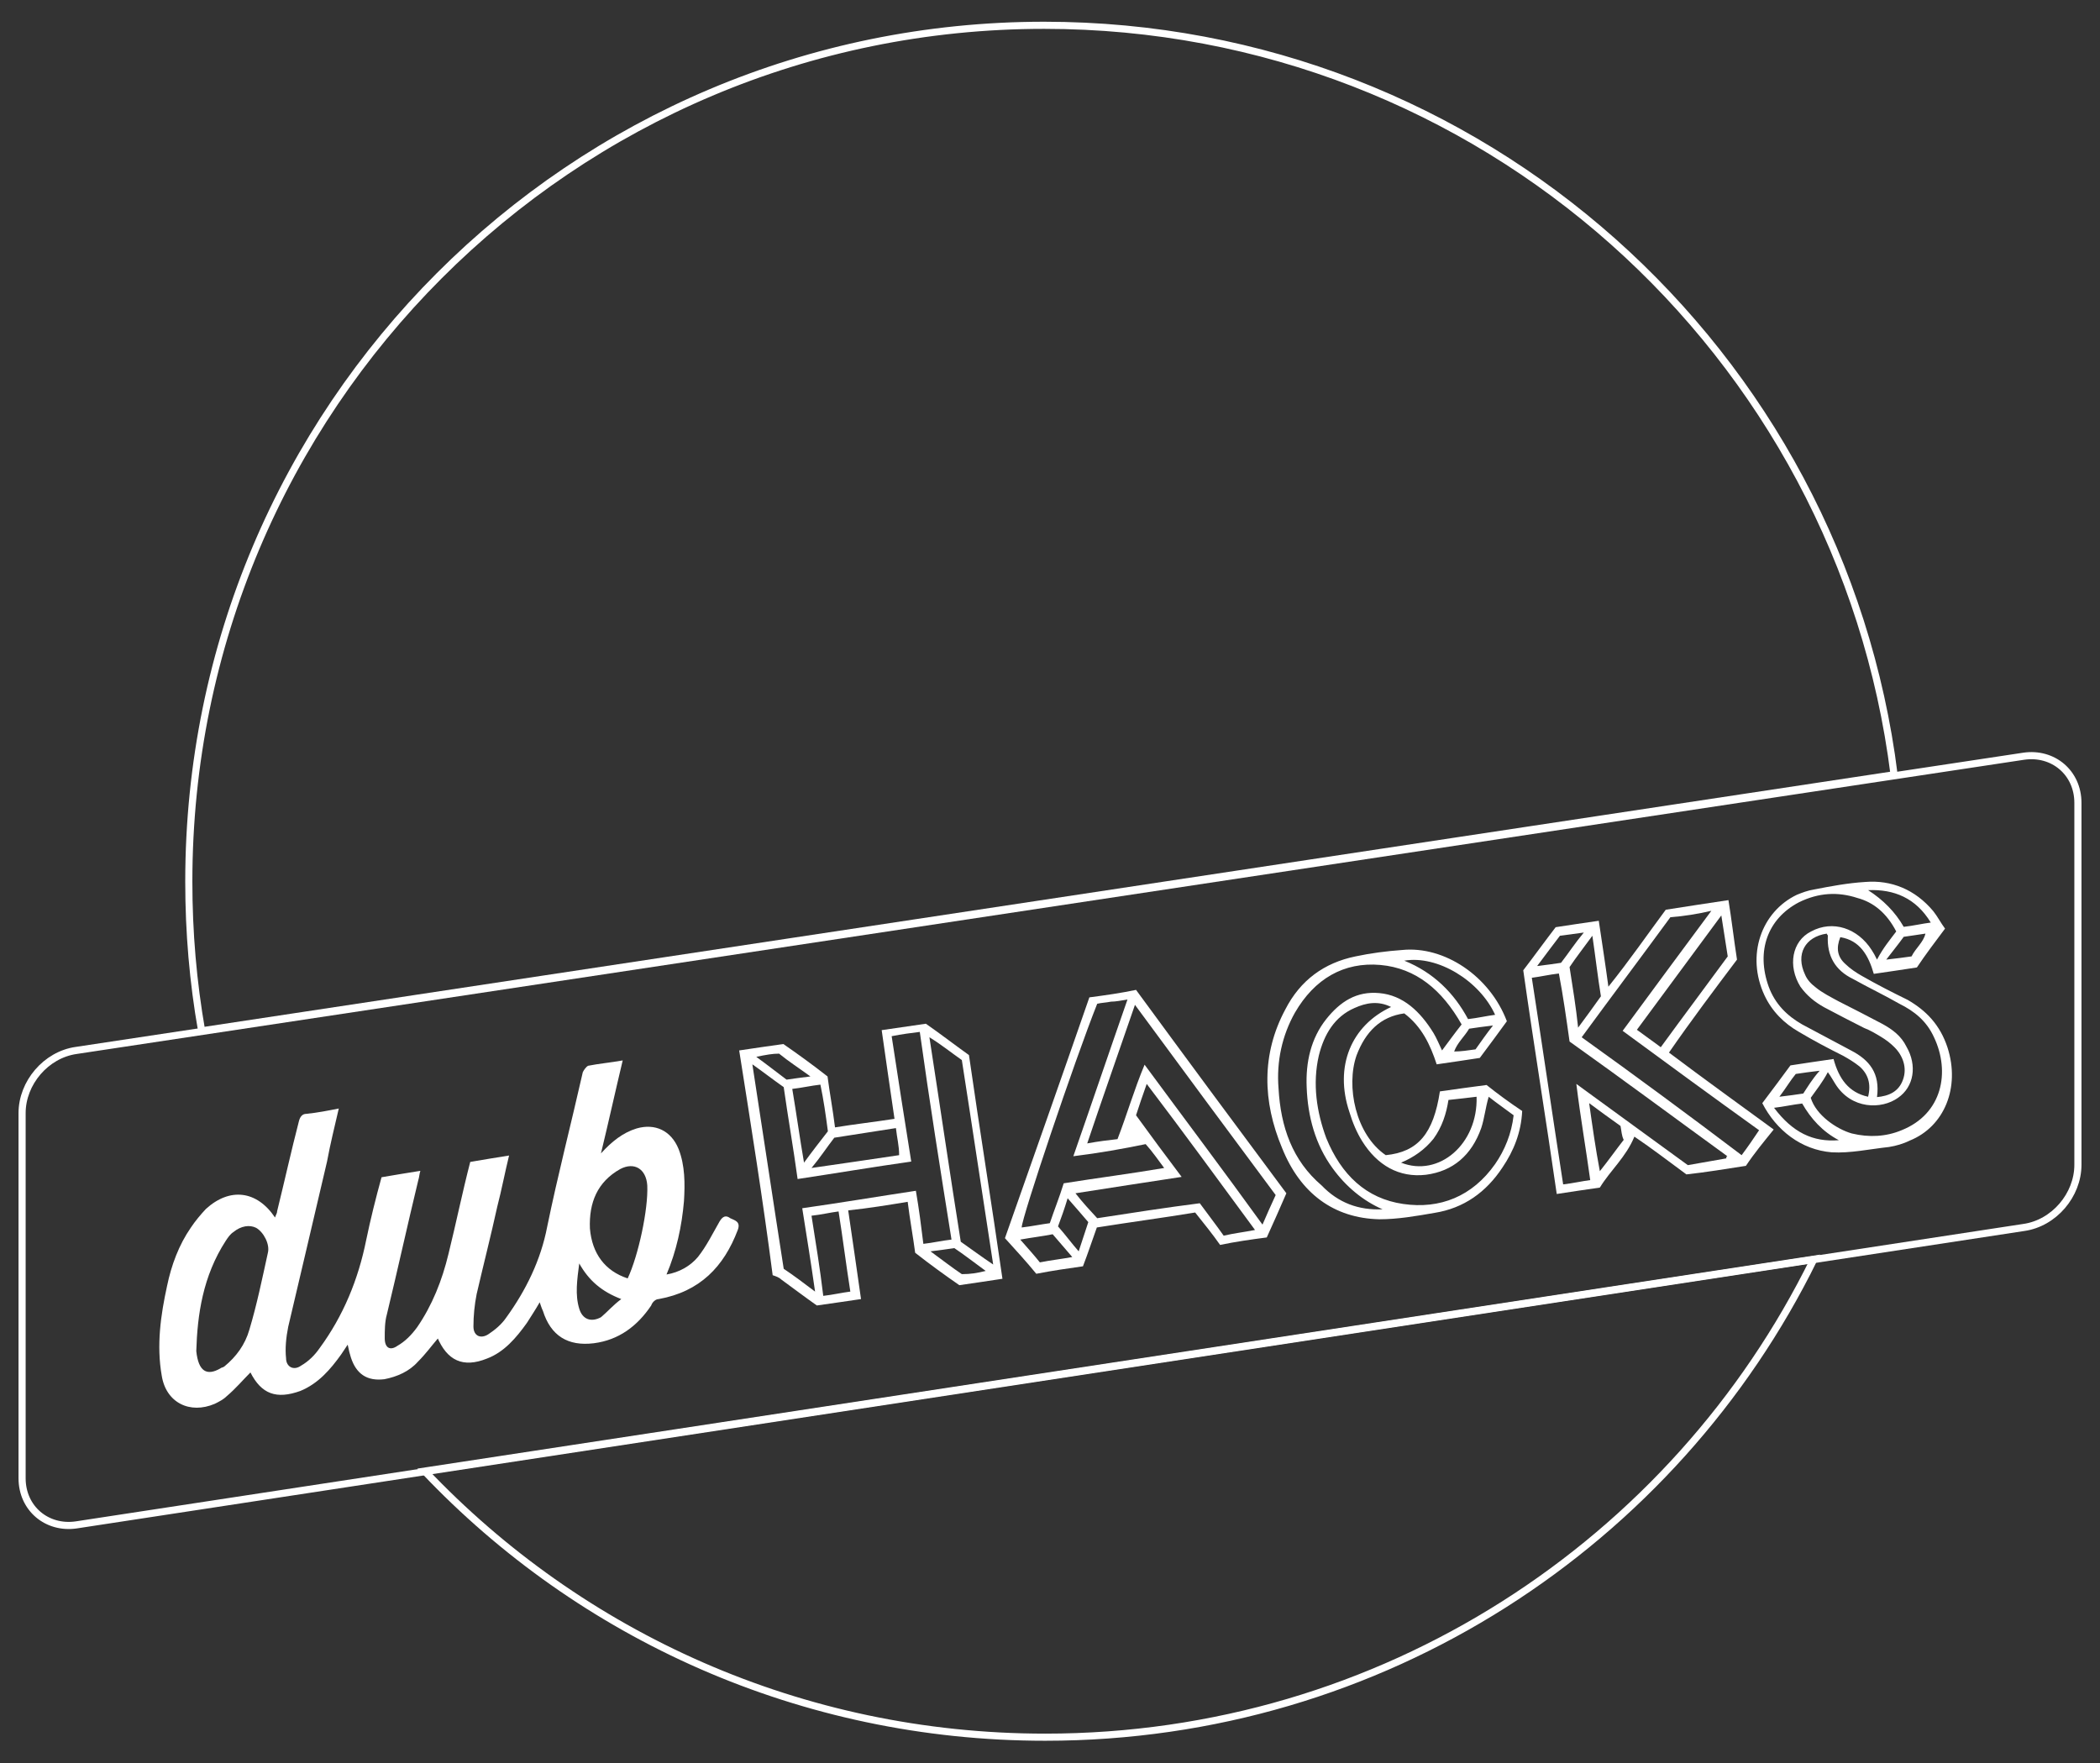 <?xml version="1.0" encoding="utf-8"?>
<!-- Generator: Adobe Illustrator 18.1.0, SVG Export Plug-In . SVG Version: 6.00 Build 0)  -->
<svg version="1.1" id="Layer_1" xmlns="http://www.w3.org/2000/svg" xmlns:xlink="http://www.w3.org/1999/xlink" x="0px" y="0px"
	 viewBox="12.6 149.1 589.5 495" enable-background="new 12.6 149.1 589.5 495" xml:space="preserve">
<rect x="12.6" y="149.1" width="589.5" height="495" fill="#333333" stroke="none"/>
<g>
	<path fill="none" stroke="#FFFFFF" stroke-width="2" stroke-miterlimit="10" d="M544.3,366.6c-14.9-118.7-116-210.4-238.6-210.4
		C173,156.2,65.6,263.6,65.6,396.6c0,14.3,1.2,28.2,3.6,41.9L544.3,366.6z"/>
	<path fill="none" stroke="#FFFFFF" stroke-width="2" stroke-miterlimit="10" d="M131.8,562.1c43.7,46.1,105.6,74.7,174.2,74.7
		c94.7,0,176.7-54.6,215.8-134.2L131.8,562.1z"/>
</g>
<g>
	<path fill="none" stroke="#FFFFFF" stroke-width="2" stroke-miterlimit="10" d="M595.9,476.1c0,8.5-6.7,16.4-15.2,17.6L34,577.2
		c-8.2,1.2-15.2-4.6-15.2-13.1V461.6c0-8.5,6.7-16.4,15.2-17.6l546.7-82.6c8.2-1.2,15.2,4.6,15.2,13.1V476.1z"/>
</g>
<path fill="#FFFFFF" d="M220.1,444c3.9-0.6,8.2-1.2,12.4-1.8c3.9,2.7,8.2,5.8,12.4,9.1c0.6,4.6,1.5,9.4,2.1,14.3
	c5.5-0.9,10.9-1.5,16.7-2.4c-1.2-8.2-2.4-16.4-3.6-24.9c4.2-0.6,8.2-1.2,12.4-1.8c3.9,2.7,7.9,5.8,12.1,8.8
	c3,20.9,6.4,41.9,9.4,62.8c-3.9,0.6-7.9,1.2-12.1,1.8c-3.9-2.7-8.2-5.8-12.4-9.1c-0.6-4.6-1.5-9.4-2.1-14.3
	c-5.5,0.9-10.9,1.8-16.7,2.4c1.2,8.2,2.4,16.4,3.6,24.9c-4.3,0.6-7.9,1.2-12.4,1.8c-3-2.1-6.7-4.9-10-7.3c-0.6-0.6-1.5-0.9-2.4-1.2
	C226.8,486.2,223.4,464.9,220.1,444z M270.8,438.8c-2.4,0.3-4.9,0.6-7.9,1.2c1.8,11.8,3.6,23.4,5.5,35.2
	c-10.6,1.5-21.3,3.3-31.9,4.9c-1.2-8.8-2.7-17.3-3.9-25.8c-3-2.1-5.8-4.3-8.8-6.4c3,19.4,5.8,38.2,8.8,57.4c2.7,1.8,5.5,3.9,8.8,6.4
	c-1.2-8.5-2.4-15.8-3.6-23.4c10.6-1.5,21.3-3.3,31.9-4.9c0.9,5.2,1.5,10,2.1,14.9c2.7-0.3,5.2-0.9,7.9-1.2
	C276.6,477.7,273.5,458.2,270.8,438.8z M273.5,440.3c3,19.4,5.8,38.6,8.8,57.4c3,2.1,5.8,4.2,9.1,6.4c-3-19.4-5.8-38.2-8.8-57.4
	C279.6,444.6,276.9,442.4,273.5,440.3z M240.4,490.4c1.2,7.6,2.4,14.9,3.3,22.5c2.7-0.3,5.2-0.9,7.6-1.2c-1.2-7.6-2.1-14.9-3.3-22.5
	C245.6,489.5,243.2,490.1,240.4,490.4z M264.1,465.8c-5.8,0.9-11.5,1.8-17.3,2.7c-2.1,2.7-3.9,5.5-6.4,8.5
	c8.5-1.2,16.4-2.4,24.6-3.6C265,470.7,264.4,468.6,264.1,465.8z M238.3,475.5c2.4-3.3,4.6-6.1,6.7-8.8c-0.6-4.6-1.2-8.8-2.1-13.1
	c-2.7,0.3-5.2,0.9-7.9,1.2C236.2,461.9,237.1,468.6,238.3,475.5z M224.9,445.8c3.3,2.4,6.1,4.6,8.5,6.4c2.1-0.3,4.2-0.6,6.7-0.9
	c-3.3-2.4-6.1-4.2-8.8-6.4C229.5,444.9,227.7,445.2,224.9,445.8z M289.3,505.9c-3.3-2.4-6.1-4.6-8.8-6.4c-2.1,0.3-4.2,0.6-6.7,0.9
	c3.3,2.4,6.1,4.6,8.8,6.4C285.1,506.8,286.9,506.5,289.3,505.9z"/>
<path fill="#FFFFFF" d="M502.7,476.4c-5.8,0.9-11.2,1.8-16.7,2.4c-4.9-3.6-9.7-7.3-14.6-10.6c-2.4,5.8-6.7,9.4-9.7,14.3
	c-4.2,0.6-8.2,1.2-12.1,1.8c-3-20.9-6.4-41.6-9.4-62.8c3-3.9,6.1-8.2,9.1-12.1c3.9-0.6,7.9-1.2,12.1-1.8c0.9,6.1,1.8,11.8,2.7,18.5
	c6.1-7.6,10.9-14.6,16.1-21.6c5.8-0.9,11.5-1.8,17.6-2.7c0.9,5.5,1.5,10.9,2.4,16.7c-6.4,8.5-12.8,17-19.1,26.1
	c9.7,7.3,19.4,14.3,29.4,21.6C507.6,469.8,505.1,472.8,502.7,476.4z M497.2,474.3c0-0.3,0-0.6,0.3-0.6
	c-14.6-10.6-29.4-21.6-44.3-32.2c-0.9-6.4-1.8-12.8-3-19.1c-2.7,0.3-5.2,0.9-7.6,1.2c3,19.4,5.8,38.6,8.8,58
	c2.7-0.3,5.2-0.9,7.6-1.2c-1.2-8.8-2.7-17.3-3.9-27c10.9,7.9,21.2,15.5,31.3,22.8C490.3,475.5,493.9,474.9,497.2,474.3z
	 M481.5,406.6c-8.2,11.2-16.7,22.5-24.9,33.7c15.2,10.9,30.1,21.9,44.9,33.1c1.8-2.4,3.3-4.6,4.9-7c-13.1-9.4-25.5-18.5-38.3-27.9
	c8.2-11.2,16.4-22.2,24.9-33.7C489.1,405.7,485.4,406.3,481.5,406.6z M472.1,438.2c2.4,1.8,4.6,3.3,6.7,4.9
	c6.4-8.8,12.8-17.3,18.8-25.5c-0.6-3.9-1.2-7.6-1.8-11.5C487.8,416.9,479.9,427.6,472.1,438.2z M462,428.8c-0.9-5.5-1.5-10.9-2.4-17
	c-2.4,3.3-4.6,6.1-6.4,8.8c0.9,5.8,1.8,11.2,2.4,17C457.8,434.6,459.9,431.8,462,428.8z M467.5,465.2c-3-2.1-5.8-4.2-8.8-6.4
	c0.9,6.4,1.8,12.8,3,19.1c2.4-3,4.6-6.1,6.7-8.8C467.8,467.9,467.8,466.7,467.5,465.2z M444.1,420.3c2.7-0.3,4.6-0.6,6.7-0.9
	c2.1-2.7,3.9-5.5,6.4-8.5c-2.4,0.3-4.6,0.6-6.7,0.9C448.7,414.2,446.6,416.9,444.1,420.3z"/>
<path fill="#FFFFFF" d="M401.6,473.4c9.1-0.9,13.4-6.1,15.2-17.9c4.2-0.6,8.5-1.2,13.1-1.8c3,2.4,6.4,4.9,10,7.3
	c-0.3,6.1-2.4,11.2-5.5,15.8c-4.6,7-10.9,11.5-19.1,12.8c-5.2,0.9-10.3,1.8-15.5,1.8c-12.8-0.3-22.2-7.3-27.3-20
	c-5.5-13.1-5.8-26.4,0.9-38.9c4.2-8.2,10.9-13.1,19.7-14.9c4.2-0.9,8.8-1.5,13.1-1.8c11.8-1.2,24.6,7.3,29.4,20
	c-2.4,3.3-4.9,6.7-7.6,10.3c-3.9,0.6-7.9,1.2-12.1,1.8c-1.8-5.5-4.2-10.6-9.1-14.3c-6.7,0.9-10.9,5.2-13.4,11.8
	C390.4,454,393.1,467.6,401.6,473.4z M400.7,488.6c-5.5-2.4-10.3-6.4-14-11.5c-4.9-6.7-7-14.6-7.3-22.8c-0.3-7,1.2-13.7,5.5-19.1
	c3.9-4.9,8.5-7.9,14.9-7.3c6.7,0.6,11.5,5.2,15.2,11.2c0.9,1.5,1.5,3,2.4,4.9c1.8-2.4,3.6-4.9,5.5-7.3c-5.5-9.7-12.8-15.8-22.8-16.7
	c-10.3-0.9-18.5,3.9-24,13.4c-3.6,6.4-5.2,13.7-4.6,21.2c0.6,10.9,3.9,20.3,12.1,27.3C388.3,486.8,394,488.9,400.7,488.6z
	 M403.1,431.8c-3.6-1.8-7-1.2-10.3,0.3c-5.5,2.4-8.5,7.3-10,13.4c-1.8,7.9-0.6,15.8,2.1,23.1c4.2,10.3,11.2,17,21.6,18.5
	c10.3,1.5,19.4-2.1,25.8-11.2c2.7-3.9,4.6-8.5,5.2-13.7c-2.4-1.8-4.6-3.3-7-5.2c-0.9,3-1.2,6.1-2.1,8.8c-2.7,7.6-7.9,12.1-15.5,13.1
	c-7.6,0.9-13.7-2.7-17.9-9.4c-1.5-2.4-2.7-5.2-3.6-8.2C387.1,448.5,391.9,437,403.1,431.8z M419.2,457.9c-0.6,3.9-1.8,7.6-4.2,10.9
	c-2.4,3-5.5,5.2-9.1,6.7c10.6,4.2,21.6-5.2,21.2-18.5C424.7,457.3,422,457.6,419.2,457.9z M406.8,418.8c8.2,3.3,14,9.1,17.9,16.4
	c2.7-0.3,5.2-0.9,7.6-1.2C428,424.5,416.2,417.2,406.8,418.8z M426.8,443.7c1.5-2.1,3-4.3,4.9-6.7c-2.7,0.3-4.6,0.6-6.7,0.9
	c-1.2,2.1-3.3,3.9-4.2,6.4C422.6,444.3,424.7,444,426.8,443.7z"/>
<path fill="#FFFFFF" d="M318.4,429.1c4.6-0.6,8.8-1.2,13.1-2.1c14,19.1,27.9,37.9,42.2,57.1c-1.8,4.2-3.6,8.2-5.5,12.4
	c-4.6,0.6-8.8,1.2-13.1,2.1c-2.1-3-4.6-6.1-7-9.1c-9.1,1.5-18.2,2.7-27.6,4.2c-1.2,3.3-2.4,7-3.9,10.9c-4.2,0.6-8.5,1.2-13.1,2.1
	c-2.7-3.3-5.8-6.7-8.8-10C302.7,474,310.6,451.6,318.4,429.1z M370.7,484.6c-13.1-17.6-26.1-35.2-39.5-53.4
	c-4.6,13.4-9.1,26.1-13.4,38.9c3.3-0.6,5.8-0.9,8.5-1.2c2.7-7,4.6-13.7,7.6-20.9c11.2,15.2,22.2,29.8,33.1,44.9
	C368.2,490.1,369.4,487.4,370.7,484.6z M313.9,473.7c5.2-14.9,10-29.1,15.2-44c-1.8,0.3-3.3,0.6-4.6,0.6c-1.5,0.3-2.7,0.3-3.9,0.6
	c-6.4,16.1-21.2,60.1-21.2,62.8c2.7-0.3,5.5-0.9,7.9-1.2c1.2-3.6,2.7-7.3,3.9-11.2c9.4-1.5,18.8-2.7,28.2-4.3
	c-1.8-2.4-3.3-4.6-5.2-6.7C327.9,471.6,321.2,472.8,313.9,473.7z M364.9,494.4c-10.3-14-20-27.3-30.4-41c-1.2,3.3-2.1,6.1-3,8.8
	c4.2,5.8,8.2,11.2,12.8,17.3c-10,1.5-19.4,3-29.8,4.6c2.1,2.7,3.9,4.6,6.1,7c9.7-1.5,19.4-3,28.8-4.2c2.4,3.3,4.6,6.1,6.7,9.1
	C359.1,495.3,361.9,495,364.9,494.4z M304.5,503.5c3-0.6,5.8-0.9,9.1-1.5c-2.1-2.4-3.9-4.6-5.5-6.4c-3,0.6-5.8,0.9-9.1,1.5
	C301.1,499.5,303,501.6,304.5,503.5z M315.4,500.4c0.9-2.7,1.8-5.5,2.7-8.2c-1.8-2.1-3.6-4.2-5.8-6.7c-0.9,3-1.8,5.5-2.7,7.9
	C311.8,495.9,313.3,498,315.4,500.4z"/>
<path fill="#FFFFFF" d="M507.3,458.8c2.7-3.6,5.5-7.3,7.9-10.6c3.9-0.6,7.9-1.2,12.1-1.8c1.5,5.5,4.2,9.4,9.7,10.6
	c0.9-3.6,0-6.4-2.4-8.5c-1.5-1.2-3-2.1-4.6-3c-4.2-2.1-8.2-4.2-12.4-6.7c-4.2-2.4-7.6-5.8-9.7-10.3c-5.2-11.2-0.9-23.4,9.1-28.2
	c1.5-0.6,3-1.2,4.9-1.5c4.6-0.9,9.4-1.8,14.3-2.1c7.3-0.6,14,2.1,19.1,8.2c1.2,1.5,2.1,3.3,3.3,4.9c-2.7,3.6-5.5,7.3-7.9,10.9
	c-3.9,0.6-7.9,1.2-12.1,1.8c-1.5-5.2-3.9-9.4-9.4-10.3c-1.2,3-0.9,5.5,1.5,7.6c1.2,1.2,3,2.4,4.6,3.3c4.2,2.4,8.5,4.6,12.8,6.7
	c5.2,3,9.1,7,11.2,13.4c3.6,11.2-0.9,22.2-10.6,26.1c-1.8,0.9-3.9,1.5-5.8,1.8c-5.5,0.6-10.9,1.8-16.1,1.5
	C518.2,471.9,511.2,466.4,507.3,458.8z M520.9,457.3c1.5,4.9,7.3,8.8,11.5,10c4.9,1.2,9.7,0.9,14-0.9c11.5-4.6,13.7-16.4,9.1-26.1
	c-2.1-4.6-5.5-7.3-9.7-9.4c-4.2-2.4-8.8-4.6-13.1-7c-4.9-2.4-7.3-6.4-7-12.1c0-0.3-0.3-0.3-0.3-0.6c-6.1,0.9-8.8,5.8-6.1,11.5
	c0.6,1.5,1.8,2.7,3,3.6c1.8,1.5,4.2,2.7,6.4,3.9c4.2,2.1,8.2,4.2,12.4,6.4c2.7,1.5,5.2,3.3,6.7,6.4c3,5.2,2.1,11.2-2.4,14.3
	c-4.6,3.3-13.1,3.3-17.6-3.9c-0.6-0.9-1.2-2.1-2.1-3.3C524.3,452.8,522.4,455.2,520.9,457.3z M544.9,410.6
	c-2.7-5.2-6.4-8.2-10.9-9.4c-5.5-1.8-10.9-1.5-16.4,1.2c-8.8,4.6-12.1,13.7-8.5,23.7c1.8,4.9,5.2,8.2,9.4,10.6
	c4.6,2.4,9.1,4.9,13.7,7.3c5.2,2.7,8.2,6.4,7.3,13.1c3.3-0.3,6.1-1.5,7.3-4.9c1.2-3.3,0-6.7-2.4-9.1c-1.2-1.2-2.4-2.1-3.9-3
	c-1.5-0.9-3-1.8-4.6-2.4c-3.6-1.8-7.6-3.9-11.2-5.8c-2.7-1.5-4.9-3.3-6.7-5.8c-3.6-5.8-2.4-12.8,3-15.5c6.1-3.3,13.1-0.9,17,5.2
	c0.6,0.9,0.9,1.5,1.5,2.7C541.3,415.1,543.1,413,544.9,410.6z M537,399c4.2,2.7,7.6,6.1,10,10.3c2.7-0.3,5.2-0.9,7.6-1.2
	C550.4,401.2,544.3,398.7,537,399z M528.8,469.2c-4.6-2.4-7.9-6.1-10.3-10.3c-2.7,0.3-5.2,0.9-7.9,1.2
	C515.8,467,521.5,469.8,528.8,469.2z M549.2,417.6c1.2-2.4,3.3-3.9,3.9-6.4c-2.1,0.3-3.9,0.6-6.1,0.9c-1.5,2.1-3,3.9-4.9,6.4
	C544.9,418.2,547,417.9,549.2,417.6z M523.4,449.7c-2.7,0.3-4.6,0.6-6.7,0.9c-1.5,1.8-2.7,3.9-4.6,6.4c2.7-0.3,4.6-0.6,6.7-0.9
	C520,454.3,521.2,452.2,523.4,449.7z"/>
<path fill="none" d="M270.8,438.8c3,19.4,5.8,38.9,8.8,58.3c-2.4,0.3-4.9,0.6-7.9,1.2c-0.9-5.2-1.5-10-2.1-14.9
	c-10.6,1.5-21.2,3.3-31.9,4.9c1.2,7.6,2.4,15.2,3.6,23.4c-3.3-2.4-6.1-4.6-8.8-6.4c-3-19.1-5.8-37.9-8.8-57.4c3,2.1,5.8,4.2,8.8,6.4
	c1.2,8.5,2.7,17,3.9,25.8c10.6-1.5,21.3-3.3,31.9-4.9c-1.8-11.8-3.6-23.4-5.5-35.2C265.6,439.7,268.1,439.4,270.8,438.8z"/>
<path fill="none" d="M273.5,440.3c3.3,2.4,6.1,4.6,9.1,6.4c3,19.1,5.8,37.9,8.8,57.4c-3-2.4-6.1-4.2-9.1-6.4
	C279.6,478.6,276.6,459.8,273.5,440.3z"/>
<path fill="none" d="M240.4,490.4c2.4-0.3,4.9-0.6,7.6-1.2c1.2,7.6,2.1,14.9,3.3,22.5c-2.4,0.3-4.9,0.6-7.6,1.2
	C242.9,505.3,241.6,498,240.4,490.4z"/>
<path fill="none" d="M264.1,465.8c0.3,2.7,0.6,4.9,1.2,7.3c-8.2,1.2-16.4,2.4-24.6,3.6c2.1-3,4.2-5.8,6.4-8.5
	C252.6,467.6,258.3,466.7,264.1,465.8z"/>
<path fill="none" d="M238.3,475.5c-1.2-7.3-2.1-14-3-20.9c2.4-0.3,5.2-0.9,7.9-1.2c0.6,4.2,1.2,8.5,2.1,13.1
	C242.9,469.5,240.7,472.2,238.3,475.5z"/>
<path fill="none" d="M224.9,445.8c2.7-0.3,4.6-0.6,6.7-0.9c2.7,1.8,5.5,3.9,8.8,6.4c-2.4,0.3-4.6,0.6-6.7,0.9
	C231,450,228.3,448.2,224.9,445.8z"/>
<path fill="none" d="M289.3,505.9c-2.4,0.3-4.6,0.6-6.7,0.9c-2.7-1.8-5.5-3.9-8.8-6.4c2.4-0.3,4.2-0.6,6.7-0.9
	C283.2,501.6,286,503.5,289.3,505.9z"/>
<path fill="none" d="M497.2,474.3c-3.3,0.6-7,0.9-10.6,1.5c-10-7.3-20.3-14.9-31.3-22.8c1.5,9.4,2.7,18.2,3.9,27
	c-2.7,0.3-5.2,0.9-7.6,1.2c-3-19.1-5.8-38.6-8.8-58c2.4-0.3,4.9-0.6,7.6-1.2c0.9,6.4,1.8,12.7,3,19.1c14.9,10.9,29.4,21.6,44.3,32.2
	C497.2,474,497.2,474,497.2,474.3z"/>
<path fill="none" d="M481.5,406.6c3.9-0.6,7.6-1.2,11.8-1.8c-8.5,11.5-16.7,22.5-24.9,33.7c12.8,9.4,25.2,18.5,38.2,27.9
	c-1.8,2.4-3.3,4.6-4.9,7c-15.2-10.9-29.8-21.9-44.9-33.1C465.1,429.1,473.3,418.2,481.5,406.6z"/>
<path fill="none" d="M472.1,438.2c7.9-10.6,15.8-21.2,23.7-32.2c0.6,4.2,1.2,7.6,1.8,11.5c-6.1,8.2-12.4,16.7-18.8,25.5
	C476.3,441.5,474.2,440,472.1,438.2z"/>
<path fill="none" d="M462,428.8c-2.1,2.7-4.2,5.8-6.4,8.8c-0.9-5.8-1.8-11.2-2.4-17c1.8-2.7,4.2-5.5,6.4-8.8
	C460.2,418.2,461.1,423.6,462,428.8z"/>
<path fill="none" d="M467.5,465.2c0.3,1.2,0.3,2.4,0.6,3.9c-2.1,2.7-4.2,5.5-6.7,8.8c-0.9-6.4-1.8-12.7-3-19.1
	C461.7,461,464.8,463.1,467.5,465.2z"/>
<path fill="none" d="M444.1,420.3c2.4-3.3,4.6-6.1,6.4-8.5c2.1-0.3,3.9-0.6,6.7-0.9c-2.4,3.3-4.2,6.1-6.4,8.5
	C448.7,419.4,446.9,419.7,444.1,420.3z"/>
<path fill="none" d="M400.7,488.6c-6.7,0.3-12.4-1.8-17.6-6.4c-7.9-7-11.2-16.7-12.1-27.3c-0.3-7.6,0.9-14.9,4.6-21.2
	c5.5-9.4,13.7-14.3,24-13.4c10,0.9,17.3,7,22.8,16.7c-1.8,2.4-3.6,4.9-5.5,7.3c-0.9-1.8-1.5-3.3-2.4-4.9
	c-3.6-6.1-8.5-10.3-15.2-11.2c-6.1-0.6-10.9,2.1-14.9,7.3c-4.2,5.5-5.8,12.1-5.5,19.1c0.3,8.2,2.7,16.1,7.3,22.8
	C390.4,482.2,394.9,486.2,400.7,488.6z"/>
<path fill="none" d="M403.1,431.8c-11.2,5.2-16.1,17-12.1,29.8c0.9,2.7,1.8,5.8,3.6,8.2c4.2,7,10.3,10.3,17.9,9.4
	c7.6-0.9,12.8-5.5,15.5-13.1c0.9-2.7,1.5-5.8,2.1-8.8c2.4,1.8,4.6,3.3,7,5.2c-0.6,5.2-2.4,9.7-5.2,13.7
	c-6.4,9.1-15.2,12.8-25.8,11.2c-10.3-1.5-17.3-8.2-21.6-18.5c-3-7.3-4.2-15.2-2.1-23.1c1.5-6.1,4.6-10.9,10-13.4
	C395.9,430.3,399.5,430,403.1,431.8z"/>
<path fill="none" d="M419.2,457.9c3-0.3,5.5-0.9,8.2-1.2c0,13.4-10.6,22.8-21.2,18.5c3.6-1.5,6.7-3.3,9.1-6.7
	C417.1,465.8,418.3,461.9,419.2,457.9z"/>
<path fill="none" d="M406.8,418.8c9.4-1.5,21.2,5.8,25.5,15.2c-2.4,0.3-4.9,0.6-7.6,1.2C420.4,427.9,415,422.1,406.8,418.8z"/>
<path fill="none" d="M426.8,443.7c-2.1,0.3-3.9,0.6-6.1,0.9c0.9-2.7,3-4.2,4.2-6.4c2.1-0.3,3.9-0.6,6.7-0.9
	C429.6,439.7,428.3,441.5,426.8,443.7z"/>
<path fill="none" d="M370.7,484.6c-1.2,2.7-2.4,5.2-3.6,8.2c-11.2-15.2-21.9-29.8-33.1-44.9c-2.7,7-4.9,14-7.6,20.9
	c-2.7,0.3-5.2,0.9-8.5,1.2c4.6-13.1,8.8-25.5,13.4-38.9C344.9,449.4,357.6,467,370.7,484.6z"/>
<path fill="none" d="M313.9,473.7c7.3-1.2,14-2.1,20.6-3c1.5,2.1,3.3,4.2,5.2,6.7c-9.7,1.5-18.8,2.7-28.2,4.2
	c-1.2,3.6-2.7,7.3-3.9,11.2c-2.7,0.3-5.5,0.9-7.9,1.2c0-3,14.9-46.8,21.2-62.8c1.2-0.3,2.7-0.3,3.9-0.6s2.7-0.3,4.6-0.6
	C323.9,444.6,319.1,458.8,313.9,473.7z"/>
<path fill="none" d="M364.9,494.4c-3.3,0.6-5.8,0.9-8.8,1.2c-2.1-2.7-4.2-5.8-6.7-9.1c-9.4,1.5-19.1,3-28.8,4.2
	c-1.8-2.1-3.6-4.2-6.1-7c10-1.5,19.4-3,29.8-4.6c-4.6-6.1-8.5-11.8-12.8-17.3c0.9-2.7,1.8-5.5,3-8.8
	C344.9,467,354.6,480.4,364.9,494.4z"/>
<path fill="none" d="M304.5,503.5c-1.5-1.8-3.3-3.9-5.5-6.4c3.3-0.6,6.1-0.9,9.1-1.5c1.5,1.8,3.3,3.9,5.5,6.4
	C310.6,502.6,307.5,503.2,304.5,503.5z"/>
<path fill="none" d="M315.4,500.4c-2.1-2.4-3.9-4.6-5.8-6.7c0.9-2.4,1.8-4.9,2.7-7.9c2.1,2.4,3.9,4.6,5.8,6.7
	C317.5,495,316.6,497.7,315.4,500.4z"/>
<path fill="none" d="M520.9,457.3c1.8-2.1,3.3-4.6,5.2-6.7c0.6,1.2,1.2,2.1,2.1,3.3c4.6,7.3,13.1,7,17.6,3.9c4.2-3,5.2-9.1,2.4-14.3
	c-1.5-3-3.9-4.9-6.7-6.4c-4.2-2.1-8.2-4.2-12.4-6.4c-2.1-1.2-4.2-2.4-6.4-3.9c-1.2-0.9-2.1-2.1-3-3.6c-2.7-5.8-0.3-10.6,6.1-11.5
	c0,0.3,0.3,0.3,0.3,0.6c-0.3,6.1,2.1,9.7,7,12.1c4.2,2.1,8.8,4.6,13.1,7c3.9,2.1,7.6,4.9,9.7,9.4c4.6,9.7,2.4,21.6-9.1,26.1
	c-4.6,1.8-9.4,2.1-14,0.9C528.2,466.1,522.4,462.2,520.9,457.3z"/>
<path fill="none" d="M544.9,410.6c-1.8,2.4-3.6,4.6-5.2,7c-0.6-1.2-0.9-1.8-1.5-2.7c-3.9-6.1-10.9-8.2-17-5.2
	c-5.5,2.7-6.7,10-3,15.5c1.8,2.7,3.9,4.6,6.7,5.8c3.6,2.1,7.6,3.9,11.2,5.8c1.5,0.9,3,1.5,4.6,2.4c1.5,0.9,2.7,1.8,3.9,3
	c2.4,2.4,3.6,5.8,2.4,9.1c-1.2,3.3-3.6,4.6-7.3,4.9c0.9-6.7-2.1-10.6-7.3-13.1c-4.6-2.4-9.1-4.9-13.7-7.3c-4.2-2.4-7.6-5.8-9.4-10.6
	c-3.6-10-0.3-19.1,8.5-23.7c5.2-2.7,10.6-3,16.4-1.2C538.5,402.7,542.2,405.4,544.9,410.6z"/>
<path fill="none" d="M537,399c7.3-0.3,13.4,2.1,17.9,9.1c-2.7,0.3-5.2,0.9-7.6,1.2C544.6,405.1,541.3,401.8,537,399z"/>
<path fill="none" d="M528.8,469.2c-7.3,0.6-13.4-2.1-18.2-9.1c2.7-0.3,5.2-0.9,7.9-1.2C521.2,463.1,524.6,466.7,528.8,469.2z"/>
<path fill="none" d="M549.2,417.6c-2.1,0.3-4.2,0.6-6.7,0.9c1.8-2.4,3.3-4.6,4.9-6.4c2.1-0.3,3.9-0.6,6.1-0.9
	C552.5,413.6,550.4,415.1,549.2,417.6z"/>
<path fill="none" d="M523.4,449.7c-1.8,2.7-3.3,4.6-4.6,6.4c-2.1,0.3-3.9,0.6-6.7,0.9c1.8-2.4,3.3-4.6,4.6-6.4
	C518.8,450.3,520.6,450,523.4,449.7z"/>
<path fill="#FFFFFF" d="M135.4,525c-1.8,2.1-3.3,4.2-5.5,6.4c-2.4,2.7-5.8,4.2-9.4,4.9c-4.9,0.6-7.9-1.5-9.4-6.1
	c-0.3-0.9-0.6-2.1-0.9-3.6c-0.6,0.9-1.2,1.8-1.8,2.7c-3,4.2-6.4,8.2-11.5,10.3c-6.7,2.4-10.9,0.9-14-5.2c-2.1,2.1-4.2,4.6-6.7,6.7
	c-0.9,0.9-2.1,1.5-3.3,2.1c-7,3-13.7-0.3-14.9-7.9c-1.5-8.5-0.3-17,1.5-25.2c1.2-5.8,3.3-11.5,6.7-16.4c1.2-1.8,2.7-3.6,4.2-5.2
	c6.7-6.1,14.3-5.2,19.4,2.4c0.3-0.9,0.6-1.2,0.6-1.8c2.1-8.5,3.9-16.7,6.1-25.2c0.3-1.2,0.9-2.1,2.1-2.1c3-0.3,6.1-0.9,9.1-1.5
	c-1.2,5.2-2.4,10-3.3,14.9c-3.6,15.5-7.3,31-10.9,46.4c-0.6,3-0.9,6.1-0.6,8.8c0,2.4,2.1,3.6,4.2,2.1c2.1-1.2,3.9-3,5.2-4.9
	c6.7-9.1,10.9-19.4,13.1-30.4c1.2-5.8,2.7-11.8,4.3-17.6c3.6-0.6,7-1.2,10.9-1.8c-0.3,0.9-0.3,1.8-0.6,2.7
	c-3,12.4-5.8,25.2-8.8,37.6c-0.6,2.1-0.6,4.6-0.6,6.7c0,2.7,1.5,3.6,3.6,2.1c2.1-1.2,3.9-3,5.5-5.2c4.2-6.1,7-13.1,8.8-20.6
	c2.1-8.5,3.9-17.3,6.1-25.8c3.6-0.6,7-1.2,10.9-1.8c-1.2,4.9-2.1,9.7-3.3,14.3c-1.8,8.2-3.9,16.4-5.8,24.6c-0.6,3-0.9,6.1-0.9,9.1
	c0,2.7,2.1,3.6,4.3,2.1c1.8-1.2,3.6-2.7,4.9-4.6c5.5-7.6,9.7-16.1,11.5-25.5c3-14.6,6.7-28.8,10-43.4c0.3-0.6,0.9-1.5,1.5-1.8
	c3-0.6,6.4-0.9,9.7-1.5c-2.1,8.8-3.9,17-6.1,26.1c3-3.3,6.1-5.8,10-7c5.2-1.5,9.7,0.6,11.8,5.8c1.8,4.6,1.8,9.7,1.5,14.6
	c-0.6,7-2.1,14-4.9,20.6c3.6-0.6,6.7-2.4,8.8-4.9c2.4-3,4.2-6.7,6.1-10c0.9-1.5,1.8-1.8,3-0.9c1.2,0.6,3,0.9,2.1,3.3
	c-3.9,10.3-10.6,17.3-22.2,19.4c-0.9,0-1.8,0.9-2.1,1.8c-3.9,5.8-9.1,9.7-16.1,10.6c-7.3,0.9-12.1-2.1-14.3-9.1
	c-0.3-0.6-0.6-1.5-0.9-2.4c-1.2,2.1-2.4,3.9-3.6,5.8c-3,4.2-6.4,8.2-11.2,10c-6.7,2.7-11.2,0.6-14-6.1
	C135.7,525,135.4,525,135.4,525z M67.7,528.4c0.6,5.8,3,7,6.7,4.9c0.3-0.3,0.9-0.3,1.2-0.6c3.3-2.7,5.8-6.1,7-10.3
	c2.1-7,3.6-14.3,5.2-21.6c0.6-2.4-1.2-5.8-3.3-7c-1.8-0.9-4.2-0.6-6.4,1.2c-0.9,0.6-1.5,1.5-2.1,2.4C69.5,507.4,68,518.3,67.7,528.4
	z M188.8,508c3-6.4,5.8-19.4,5.5-26.1c-0.3-4.6-3.6-6.7-7.6-4.6c-6.4,3.6-8.8,9.4-8.5,16.7C178.8,501,182.4,505.9,188.8,508z
	 M187,513.8c-5.5-2.1-9.1-5.2-11.8-10c-0.6,4.6-1.2,8.8,0,12.7c0.9,3,3.3,3.9,6.1,2.4C183.1,517.4,184.6,515.6,187,513.8z"/>
</svg>
